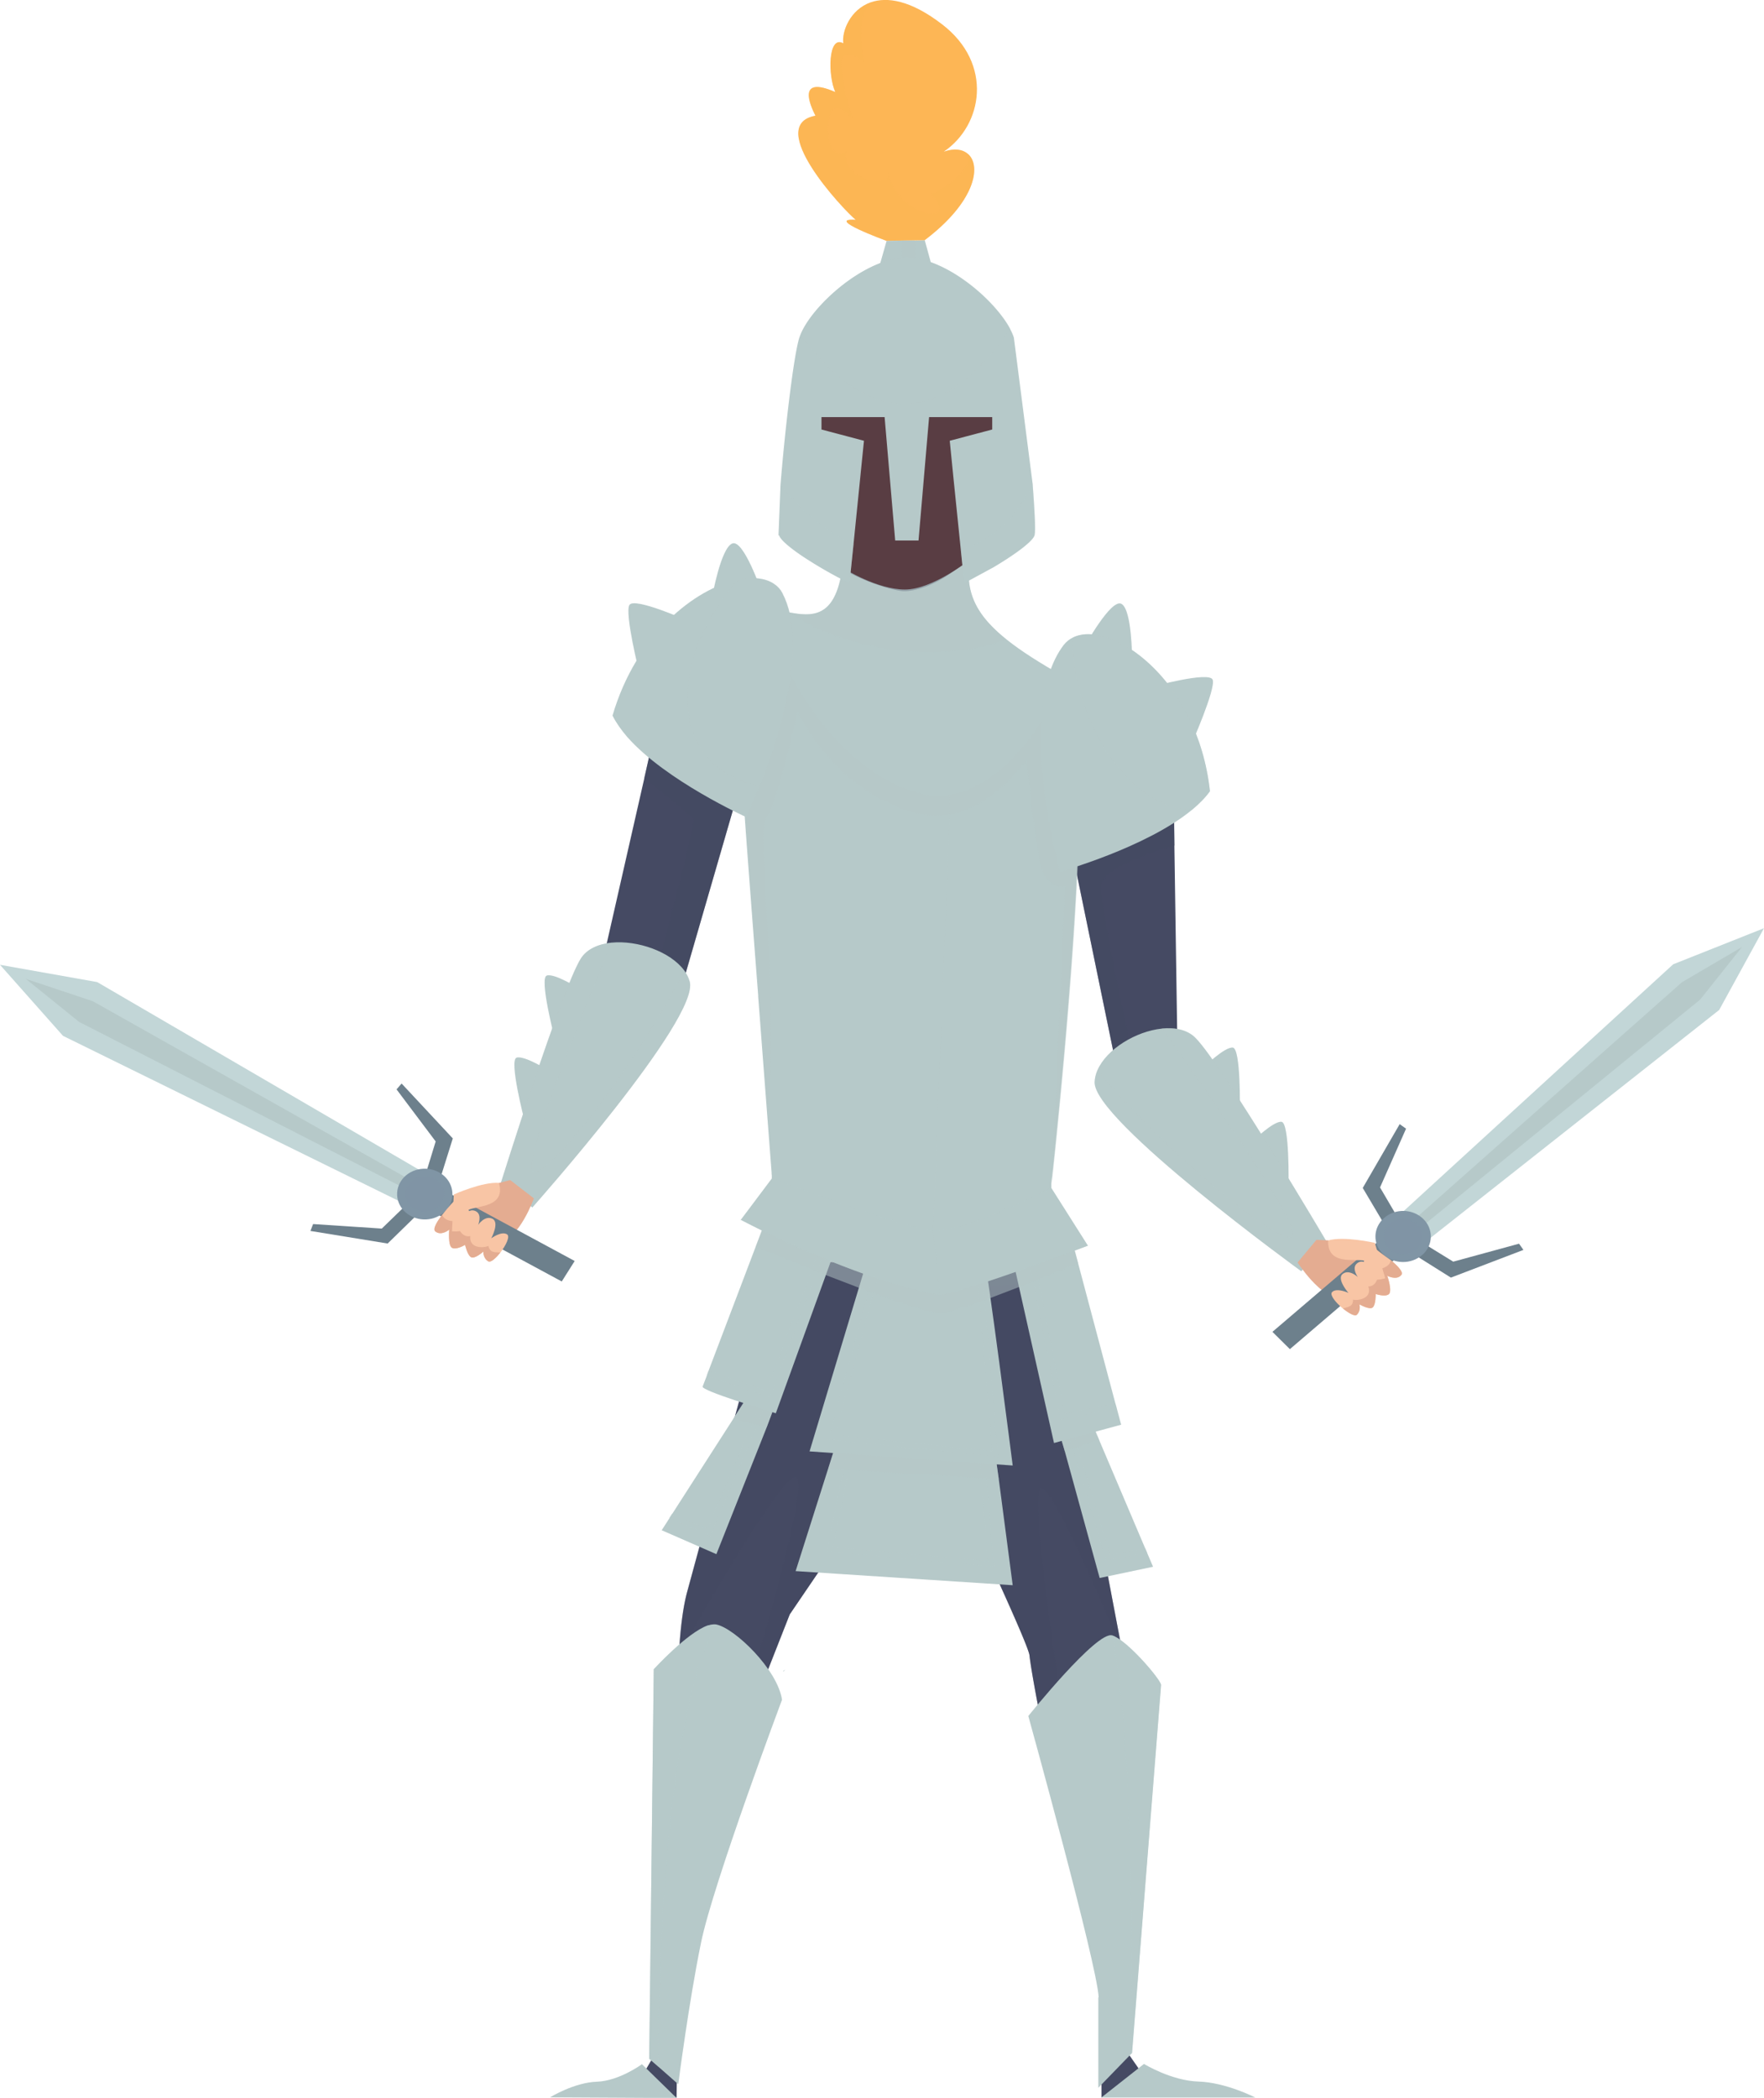 <?xml version="1.0" encoding="UTF-8"?> <svg xmlns="http://www.w3.org/2000/svg" viewBox="0 0 105.07 124.94"><style>.G,.K{mix-blend-mode:screen}.C,.D,.E,.F,.M{mix-blend-mode:multiply}.O{fill:#b6c9c9}.P{opacity:.5}.Q{opacity:.4}.R{fill:#454a63}.S{fill:#e4ac91}.T{fill:#f8c5a5}</style><g class="R"><path d="m67.04 122.07 1.1 1.58-2.53 1.27v-1.63l1.43-1.22zm-27.89.02-.92 1.57 2.07 1.28.02-1.63-1.17-1.22zm1.25-19.89 4 .66 1.04-2.64 1.6-4.07 5.97-8.78.08-.12 1.87-2.75 1.36 2.89.09.19c1.86 3.96 4.85 10.4 4.91 11.01.08.76.49 2.93.61 3.53l.03.16 5.1-2.8-.31-1.62-2.21-11.64-.68-3.57-.95-4.94-.29-1.52a8.93 8.93 0 0 0-.11-.55l-11.23-.41-1.26-.05-3.71-.14v.03c0 .02-.01.04-.02.07-.04.14-.11.41-.21.79l-.2.73-.36 1.31-1.75 6.42-2.82 10.35c-.26.93-.4 2.13-.48 3.3-.15 2.14-.07 4.16-.07 4.16z"></path><path d="m40.83 97.89-.37.16c.08-1.16.22-2.36.48-3.3l2.82-10.35 1.75-6.42c.7-.91.71-1.58.56-2.04-.24-.73-.88-.95.21-.79l1.4.22c1.24.2 1.93.06 2.33-.19 1.01-.62.09-1.9 1.26.05a14.87 14.87 0 0 0 .37.6l1.9 2.86-.27 5.67s1.72-1.78-.18 2.88l-.08.12-5.97 8.78-1.6 4.07-.79.47.49-2.06s2.9-9.68 2.33-10.6c-.56-.92-6.64 9.85-6.64 9.85zM61.89 76.4l1.97 6.24.68 3.57 2.21 11.64-.13.03c-.07-.23-3.81-9.28-4.59-9.22s1.2 12.72 1.2 12.72l-1.3.74c-.12-.6-.53-2.77-.61-3.53-.06-.61-3.05-7.05-4.91-11.01-.03-.06-.06-.13-.09-.19l.06-10.64 5.51-.34z" class="Q" style="mix-blend-mode:multiply"></path></g><g class="O"><path d="M65.42 118.95v5.39l1.93-1.99.08-.08 1.73-21.92c0-.29-2-2.66-2.91-2.95-.91-.3-5 4.8-5 4.8s4.09 14.76 4.19 16.75zm-26.75 3.66.55.48 1.18 1.04s.63-4.91 1.36-8.45 4.82-14.45 4.82-14.45c-.27-1.81-2.82-4.26-3.91-4.48-.15-.03-.32 0-.51.06-1.24.44-3.22 2.61-3.22 2.61l-.27 23.2z"></path><path d="M39.21 123.09c0-3.04.14-20.36 3.46-26.35l-.51.06c-1.24.44-3.22 2.61-3.22 2.61l-.27 23.2.55.48zm28.13-.74.08-.08 1.73-21.92c0-.29-2-2.66-2.91-2.95 1.35 6.58 1.17 21.33 1.11 24.94z" opacity=".6" style="mix-blend-mode:screen"></path><path d="M62.96 84.93c.04.06.22.65.46 1.49l2.08 7.56 3.18-.67-.35-.82-.12-.28-2.75-6.47-.42-.98-2.09.17z"></path></g><g class="C P"><path d="m63.57 85.2 2.31 7.76 2.46-.47-.12-.28-2.11.41-2.24-7.49-.3.07z" class="O"></path></g><path d="m39.4 91.13 3.27 1.43 3-7.56.74-1.99-1.73-.08-1.01 1.58-3.63 5.65-.16.25-.47.73z" class="O"></path><g class="C P"><path d="m39.86 90.4 2.45 1.07 3.45-8.17-.3-.11-3.33 7.89-2.11-.93-.16.25z" class="O"></path></g><g class="O"><path d="m65.05 84.77-2.09.17c.04.06.22.65.46 1.49l2.05-.68-.42-.98zm-21.39-.27 2.01.49.74-1.99-1.73-.08-1.01 1.58z" class="D P"></path><path d="m60.32 74.96.38 1.71 2.08 9.27 1.76-.48 2.24-.61-.27-1.01-.08-.28-2.21-8.31-.44-1.63-1.17.45-1.1.43-.3.11-.89.35z"></path></g><g class="C P"><path d="M61.19 74.54a.24.24 0 0 0 .02.08l1.92 9.77.03.15 3.35-.69-.08-.28-3.02.63-1.9-9.69v-.03l-.31.07z" class="O"></path></g><path d="M41.85 82.58c-.04.12.89.47 1.91.81l2.45.78 2.98-8.23.57-1.58-3.46-1.56-.63-.28-.66 1.73-2.81 7.4-.1.28-.25.65z" class="O"></path><g class="C P"><path d="m42.1 81.93 3.75 1.28 3.39-9.02-.3-.1-3.29 8.74-3.46-1.18-.1.28z" class="O"></path></g><path d="m47.4 93.57 12.92.84-.83-6.32-.21-1.5-.15-.9-9.19-.17-.14.45-.48 1.52-1.93 6.08z" class="O"></path><g class="C P"><path d="m59.19 93.31-.59-7.27-.32.03.57 6.92-9.23-.86 1.28-6.27-.31-.05-1.34 6.58 9.94.92z" class="O"></path></g><g class="O"><path d="m49.33 87.49 10.16.6-.21-1.5-9.47-.61-.48 1.52z" class="D P"></path><path d="M58.59 74.79c.18.34 1.73 12.49 1.73 12.49l-12.1-.84 3.46-11.48 6.91-.17Z"></path></g><g class="C P"><path d="m59.45 86.75-.95-11.1-.31.02.92 10.75-9.38-.94 2.71-9.96-.3-.07-2.81 10.29 10.12 1.01z" class="O"></path></g><g class="O"><path d="m45.01 74.26.86.35 3.32 1.33 1.96.75c2.3.87 4.38 1.57 4.94 1.52.45-.04 1.58-.42 2.91-.91l1.7-.65 2.21-.88 1.31-.54-.44-1.64-1.16.45-.11-.62-16.2-.67v.03l-.63-.28-.66 1.73z" class="D P"></path><path d="M71.71 63.55s1.23-1.21 1.72-1.16.42 3.75.42 3.75l-2.14-2.59zm2.9 4.42s1.23-1.21 1.72-1.16.42 3.75.42 3.75l-2.14-2.59zm-40.09-9.08s-1.48-.94-1.95-.79c-.47.14.47 3.74.47 3.74l1.48-2.95zm-1.8 4.89s-1.48-.94-1.95-.79c-.47.14.47 3.74.47 3.74l1.48-2.95zm19.61-47.75 3.27.17-.52-1.9-.6.02-.76.01-.91.01-.48 1.69z"></path></g><path fill="#fdb655" d="m52.81 14.34 2.27-.04c2.96-2.23 3.4-4.38 2.59-5.12-.32-.29-.82-.37-1.45-.15 2.32-1.57 2.95-5.23-.09-7.57C54.24 0 52.83-.2 51.86.14c-1.22.43-1.73 1.73-1.63 2.44-.92-.52-.92 1.93-.48 2.9-2.31-1.01-1.49.8-1.18 1.41-3.06.56 1.66 5.6 2.4 6.2-1.92-.12 1.83 1.25 1.83 1.25Z"></path><path d="m53.69 15.84.83.04-.05-1.57h-.75l-.04 1.53z" class="O P" style="mix-blend-mode:screen"></path><path fill="#fdb655" d="m52.81 14.34 2.27-.04c2.96-2.23 3.4-4.38 2.59-5.12.45.84-1.91 2.38-2.22 2.38 1.93 2.06-2.1 1.29-2.54-1.29.18 1.05-2.85.41-2.5-1.25-.92.56-1.23-.85-1.01-2.06s1.36.08 1.36.08-.75-2.58-.62-3.43 1.36.12 1.36.12-.68-2.62.37-3.58c-1.22.43-1.73 1.73-1.63 2.44-.92-.52-.92 1.93-.48 2.9-2.31-1.01-1.49.8-1.18 1.41-3.06.56 1.66 5.6 2.4 6.2-1.92-.12 1.83 1.25 1.83 1.25z" class="P" style="mix-blend-mode:multiply"></path><g class="R"><path d="m63.65 49.68 2.71 13.17.26 1.29 3.52-1.15-.19-12.64-.04-3.02-.01-.46-.83.37-5.42 2.44z"></path><path d="m63.65 49.68 2.71 13.17 1.09-.04s-1.86-8.58-1.86-10c0-1.04 2.83-2 4.37-2.45l-.04-3.02-.84-.09-5.42 2.43Z" class="E P"></path></g><path d="M70.93 44.41s1.51-3.41 1.3-3.93-3.65.43-3.65.43l-1.15-1.68s0-2.88-.62-3.26-2.24 2.59-2.24 2.59l6.35 5.85zm-32.84-4.3s-.9-3.59-.6-4.08 3.52.96 3.52.96l1.42-1.49s.5-2.84 1.18-3.13 1.76 2.89 1.76 2.89l-7.29 4.84z" class="O"></path><g class="R"><path d="m35.46 59.17 4.76.94v-.01l3.98-13.73-5.39-1.95-.43 1.92-2.92 12.83z"></path><path d="m39.05 58.02 1.17 2.09 3.98-13.74-5.39-1.94-.44 1.92 2.92 2.38c.15.36-2.25 9.29-2.25 9.29z" class="E P"></path></g><g class="O"><path d="M44.15 72.66s6.43 3.44 11.83 4.49c1.97-.38 8.82-2.96 8.82-2.96l-2.18-3.44v-.26c.23-2.08 1.69-15.84 1.65-23.39 0-.35 0-.69-.02-1.01l-.41-4.59s-8.04-1.15-13.93-2.43a58.39 58.39 0 0 1-2.99-.72c.03.55 0 1.11-.05 1.66-.39 3.92-2.54 7.85-2.54 8.18 0 .19.41 5.66.83 11.09v.07l.8 10.5a.71.71 0 0 0 .01.15v.19l-1.87 2.49z"></path><path d="M44.36 48.18c0 .28.88 11.84 1.36 18.09v.01c.72-5.96-.64-16.65-.16-17.39.75-1.14 1.54-4.75 1.93-6.51 1.89 3.54 4.62 5.49 7.36 6.1.57.13 1.14.13 1.7.03 1.75-.31 3.35-1.63 4.6-3.23.17 1.69.59 5.61.93 6.53.43 1.19 1.36.99 1.36.99l-.79 17.67c.23-2.08 1.69-15.84 1.65-23.39l-1.71-4.06a15.76 15.76 0 0 0 .69-1.55c-5.88-3.31-6.46-5.04-4.98-9.41 0 0-7.93-4.14-8.09 1.43s-2.45 4.21-4.57 3.91a15.73 15.73 0 0 0 1.16 3.47c0 .04-.01.09-.02.13l-.16.8-.09.4c-.03.11-.05.22-.08.33 0 .02 0 .03-.01.05-.03.09-.05.18-.07.27 0 .04-.02.08-.03.11l-.06.2-.09.31c-.04.14-.09.27-.13.41-.15.48-.32.94-.48 1.37-.07.17-.13.33-.19.49-.33.83-.64 1.51-.82 1.93-.03.08-.06.15-.09.2-.02.06-.04.11-.06.15 0 .03-.02.06-.02.08v.04z" class="D P"></path><path d="m55.99 77.16-.4-3.88.97-24.76.03-4.41-6.64-5.05a58.39 58.39 0 0 1-2.99-.72 12.34 12.34 0 0 1-.17 2.56c0 .04-.01.09-.02.13a10.29 10.29 0 0 1-.16.8l-.09.4-.08.33c0 .02 0 .03-.01.05l-.07.27c0 .04-.02.08-.03.11l-.06.2-.09.31-.13.41-.48 1.37-.19.49-.82 1.93c-.03.08-.06.14-.09.2-.02.06-.04.11-.06.15 0 .03-.02.06-.02.08v.04c0 .28.88 11.84 1.36 18.09l.3 3.91-1.87 2.49s6.43 3.44 11.83 4.49z" class="F Q"></path><path d="M45.71 36.22c1.14 5.57 5.47 10.24 9.23 11.07s7.19-3.61 8.42-7c-1.43-.81-2.55-1.52-3.4-2.2-2.64-2.11-2.69-3.91-1.58-7.21 0 0-.17-.09-.47-.23-1.27-.58-4.82-2.02-6.59-.73-.6.44-1 1.19-1.03 2.39-.13 4.39-1.58 4.48-3.23 4.17-.44-.08-.9-.19-1.34-.26z"></path><path d="M47.05 36.48c2.88 2.08 8.58 3.21 12.9 1.61-1.55-1.24-2.21-2.37-2.26-3.76-.04-.98.22-2.09.68-3.45 0 0-.17-.09-.46-.22l-6.59-.73c-.42.31-.74.77-.91 1.43-.07.28-.11.6-.13.96-.03.91-.11 1.63-.24 2.21-.5 2.2-1.68 2.2-2.99 1.96z" class="D P"></path></g><path d="M50.32 33.94c.93.61 2.69 1.19 3.4 1.26.75.07 2.14-.38 3.39-1.43-.03-.87.2-1.85.61-3.06l-.41-.2-6.67.62a4.18 4.18 0 0 0-.11.85c-.03.81-.1 1.45-.21 1.96z" class="R" opacity=".3"></path><g class="O"><path d="M63.15 51.91s5.13-1.43 7.85-3.68c.42-.35.79-.72 1.07-1.11-.75-6.77-5.96-10.23-8.15-9.16-.22.1-.41.26-.57.46-2.93 3.88-.21 13.48-.21 13.48Z"></path><path d="M71 48.24c.42-.35.79-.72 1.07-1.11-.75-6.77-5.96-10.23-8.15-9.16-.25 3.59 2.56 10.05 7.08 10.27Z" class="G Q"></path><path d="M36.49 42.63c.21.42.51.84.86 1.25 2.3 2.62 7.11 4.79 7.11 4.79l.78-1.82c1.14-2.87 2.96-8.45 1.36-11.52-.11-.22-.27-.4-.48-.54-.51-.36-1.29-.45-2.18-.26-2.53.52-6.04 3.24-7.46 8.1z"></path><path d="M45.25 46.84c1.14-2.87 2.96-8.45 1.36-11.52-.11-.22-.27-.4-.48-.54-.51-.36-1.29-.45-2.18-.26-4.1 4.6-4.32 11.14 1.3 12.31Z" class="G Q"></path><path d="m29.83 70.47 1.88 1.44s10.01-11.26 9.37-13.46c-.07-.23-.18-.45-.33-.66-.83-1.12-2.78-1.8-4.32-1.65-.79.08-1.47.38-1.83.94-1.17 1.87-4.77 13.38-4.77 13.38Z"></path><path d="m29.83 70.47 1.88 1.44s10.01-11.26 9.37-13.46c-.07-.23-.18-.45-.33-.66-2.83 5.56-7.6 11.7-8.88 12.03-1.16.3 3.06-10.07 4.56-13.68-.79.08-1.47.38-1.83.94-1.17 1.87-4.77 13.38-4.77 13.38Z" class="F Q"></path></g><path d="M29.74 74.02c1.23-.29 2.06-2.65 2.06-2.65l-1.41-1.09-.66.17-2.24 1.4c-.12.05-.29.52-.29.52l2.54 1.66z" class="S"></path><g fill="#6d808c"><path d="m25.54 70.41-.77 1.22 8.69 4.69.77-1.22-8.69-4.69z"></path><path d="m23.92 64.53 3.05 3.27-1.02 3.26-.89-.17.89-2.91-2.33-3.1.3-.35zm-5.43 8.78 4.6.75 2.53-2.47-.62-.61-2.26 2.19-4.09-.27-.16.41z"></path></g><path fill="#c2d6d7" d="M5.79 58.49 0 57.46l3.75 4.23 20.91 10.28 1.15-1.81L5.79 58.49z"></path><path d="m1.54 58.3 3.17 2.56 20.33 10.39.3-.47L5.53 59.63 1.54 58.3z" class="K O"></path><g fill="#8095a5"><path d="M24.45 72.41c.78.43 1.79.2 2.26-.51.47-.72.22-1.65-.56-2.08s-1.79-.2-2.26.51c-.47.72-.22 1.65.56 2.08z"></path><path d="M24.71 72.02c.54.3 1.25.14 1.58-.36s.15-1.15-.39-1.46c-.54-.3-1.25-.14-1.58.36s-.15 1.15.39 1.46z" class="M Q"></path></g><path d="M27.7 74.13s.13.6.35.74.74-.33.74-.33-.03.38.29.58c.15.09.45-.18.72-.52.33-.42.59-.95.41-1.08-.33-.23-.95.23-.95.23s.52-.96.06-1.17c-.45-.21-.84.37-.84.37s.24-.58-.1-.79-.6.09-.6.09.19-1.1-.66-.8c0 0-.42.43-.77.89-.33.42-.59.86-.42 1 .36.29.83-.11.83-.11s-.09.96.17 1.09.77-.18.77-.18z" class="T"></path><path d="M27.7 74.13s.13.6.35.74.74-.33.74-.33-.03.38.29.58c.15.09.45-.18.72-.52-.29-.04-.61.05-.71-.4-.27.14-1.16.17-1.08-.58-.68.12-.81-.88-.81-.88s-.75.04-.85-.4c-.33.42-.59.86-.42 1 .36.29.83-.11.83-.11s-.09.96.17 1.09.77-.18.77-.18z" class="S"></path><path d="M29.72 70.45c-.98-.08-2.69.69-2.69.69l-.11 2.19s1.61.21.99-1.28c.51-.25 2.22-.13 1.81-1.6Z" class="T"></path><g class="O"><path d="m79 73.93-1.49 1.78s-12.42-9-12.31-11.27c.01-.24.07-.48.17-.71.55-1.26 2.3-2.31 3.83-2.47.79-.08 1.53.07 2.01.56 1.58 1.59 7.8 12.12 7.8 12.12Z"></path><path d="m79 73.93-1.49 1.78s-12.42-9-12.31-11.27c.01-.24.07-.48.17-.71 4.07 4.87 10.16 9.91 11.5 9.97 1.21.06-5.35-9.22-7.67-12.45.79-.08 1.53.07 2.01.56 1.58 1.59 7.8 12.12 7.8 12.12Z" class="F Q"></path></g><path d="M79.92 77.37c-1.27-.04-2.63-2.18-2.63-2.18l1.12-1.35.69.03 2.51.92c.13.03.4.45.4.45l-2.09 2.12z" class="S"></path><g fill="#6d808c"><path d="m83.18 73.01 1.03 1.03-7.38 6.31-1.04-1.03 7.39-6.31z"></path><path d="m83.37 66.95-2.2 3.8 1.76 2.97.83-.34-1.56-2.66 1.55-3.5-.38-.27zm7.37 7.49-4.32 1.65-3.04-1.91.45-.72 2.73 1.68 3.92-1.07.26.37z"></path></g><path fill="#c2d6d7" d="m99.66 57.43 5.41-2.15-2.67 4.87-18 14.21-1.55-1.54 16.81-15.39z"></path><path d="m103.76 56.4-2.49 3.13-17.41 14.2-.41-.4 16.73-14.83 3.58-2.1z" class="K O"></path><g fill="#8095a5"><path d="M84.71 74.74c-.66.58-1.7.56-2.33-.05s-.6-1.57.06-2.15 1.7-.56 2.33.05.6 1.57-.05 2.15z"></path><path d="M84.36 74.41c-.46.4-1.19.39-1.63-.04a1 1 0 0 1 .04-1.5c.46-.4 1.19-.39 1.63.04a1 1 0 0 1-.04 1.5z" class="M Q"></path></g><path d="M81.94 77.07s.01.62-.17.79c-.18.18-.8-.18-.8-.18s.11.36-.15.62c-.12.12-.48-.09-.83-.37-.42-.34-.8-.81-.65-.97.26-.29.98.04.98.04s-.73-.83-.34-1.13.9.19.9.19-.37-.51-.08-.79.61-.03.61-.03-.44-1.03.46-.92a12.22 12.22 0 0 0 .96.72c.42.35.78.72.64.89-.28.35-.84.05-.84.05s.32.92.09 1.1-.8-.02-.8-.02z" class="T"></path><path d="M81.94 77.07s.01.62-.17.79c-.18.18-.8-.18-.8-.18s.11.36-.15.62c-.12.12-.48-.09-.83-.37.27-.1.61-.08.6-.53.29.08 1.17-.07.91-.78.69-.02.59-1.02.59-1.02s.74-.11.74-.56c.42.35.78.72.64.89-.28.35-.84.05-.84.05s.32.92.09 1.1-.8-.02-.8-.02z" class="S"></path><path d="M79.1 73.88c.94-.28 2.79.14 2.79.14l.62 2.11s-1.52.52-1.26-1.05c-.56-.14-2.2.31-2.14-1.21Z" class="T"></path><path d="M44.15 72.66s6.43 3.44 11.83 4.49c1.97-.38 8.82-2.96 8.82-2.96l-2.18-3.44s-5.22 2.7-7.04 2.53-9.57-3.1-9.57-3.1l-1.87 2.49z" class="O" opacity=".3" style="mix-blend-mode:screen"></path><path fill="#593d43" d="M57.74 33.36s-2.2 1.75-3.84 1.75-3.57-1.21-3.57-1.21l-2.27-10.87 2.22-1.84 4.39-.07 3.29-.27 1.26.4.11 5.45-1.59 6.66Z"></path><g class="O"><path d="M46.41 31.88c.06.26.66.77 1.53 1.34.75.49 1.69 1.04 2.66 1.51l.24-2.34.62-6.14-2.53-.67v-.74h3.76l.63 7.35h1.39l.63-7.35h3.76v.74l-2.53.67.22 2.21.44 4.3.2 1.97 1.75-.95c1.33-.79 2.36-1.56 2.44-1.91.07-.27 0-1.52-.12-3.11l-1.11-8.65c-.05-.16-.13-.34-.23-.53-.88-1.65-3.55-4-5.88-4.24-.06 0-.13-.01-.19-.01h-.18a3.88 3.88 0 0 0-.75.11c-2.38.56-4.93 3.02-5.5 4.54-.02.04-.03.09-.05.13-.35 1.12-.87 5.64-1.12 8.76l-.12 3.01z"></path><path d="m57.24 32.76.2 1.97 1.75-.95c1.33-.79 2.36-1.56 2.44-1.91.07-.27 0-1.52-.12-3.11-.83 1.99-2.4 3.35-4.27 4zm-10.83-.88c.06.26.66.77 1.53 1.34.75.49 1.69 1.04 2.66 1.51l.24-2.34c-1.58-.7-3.09-1.86-4.32-3.52l-.12 3.01z" opacity=".3" style="mix-blend-mode:multiply"></path><path d="M47.68 19.98c4.77 6.28 9.08 4.64 12.49-.4-.88-1.65-3.55-4-5.88-4.24-.06 0-.13-.01-.19-.01h-.18c-.25.01-.5.05-.75.11-2.38.56-4.93 3.02-5.5 4.54Z" class="G Q"></path><path d="M53.55 76.79v.13c.07.07 0-.13 0-.13Zm-6.78 22.65-.1.06c-.08.15.1-.06.1-.06Zm21.37 23.48-2.54 2h9.17s-1.76-.9-3.38-.95c-1.63-.05-3.25-1.05-3.25-1.05Zm-29.91.01 2.07 2.02-7.54-.04s1.45-.89 2.79-.93c1.34-.05 2.68-1.04 2.68-1.04Z"></path></g></svg> 
